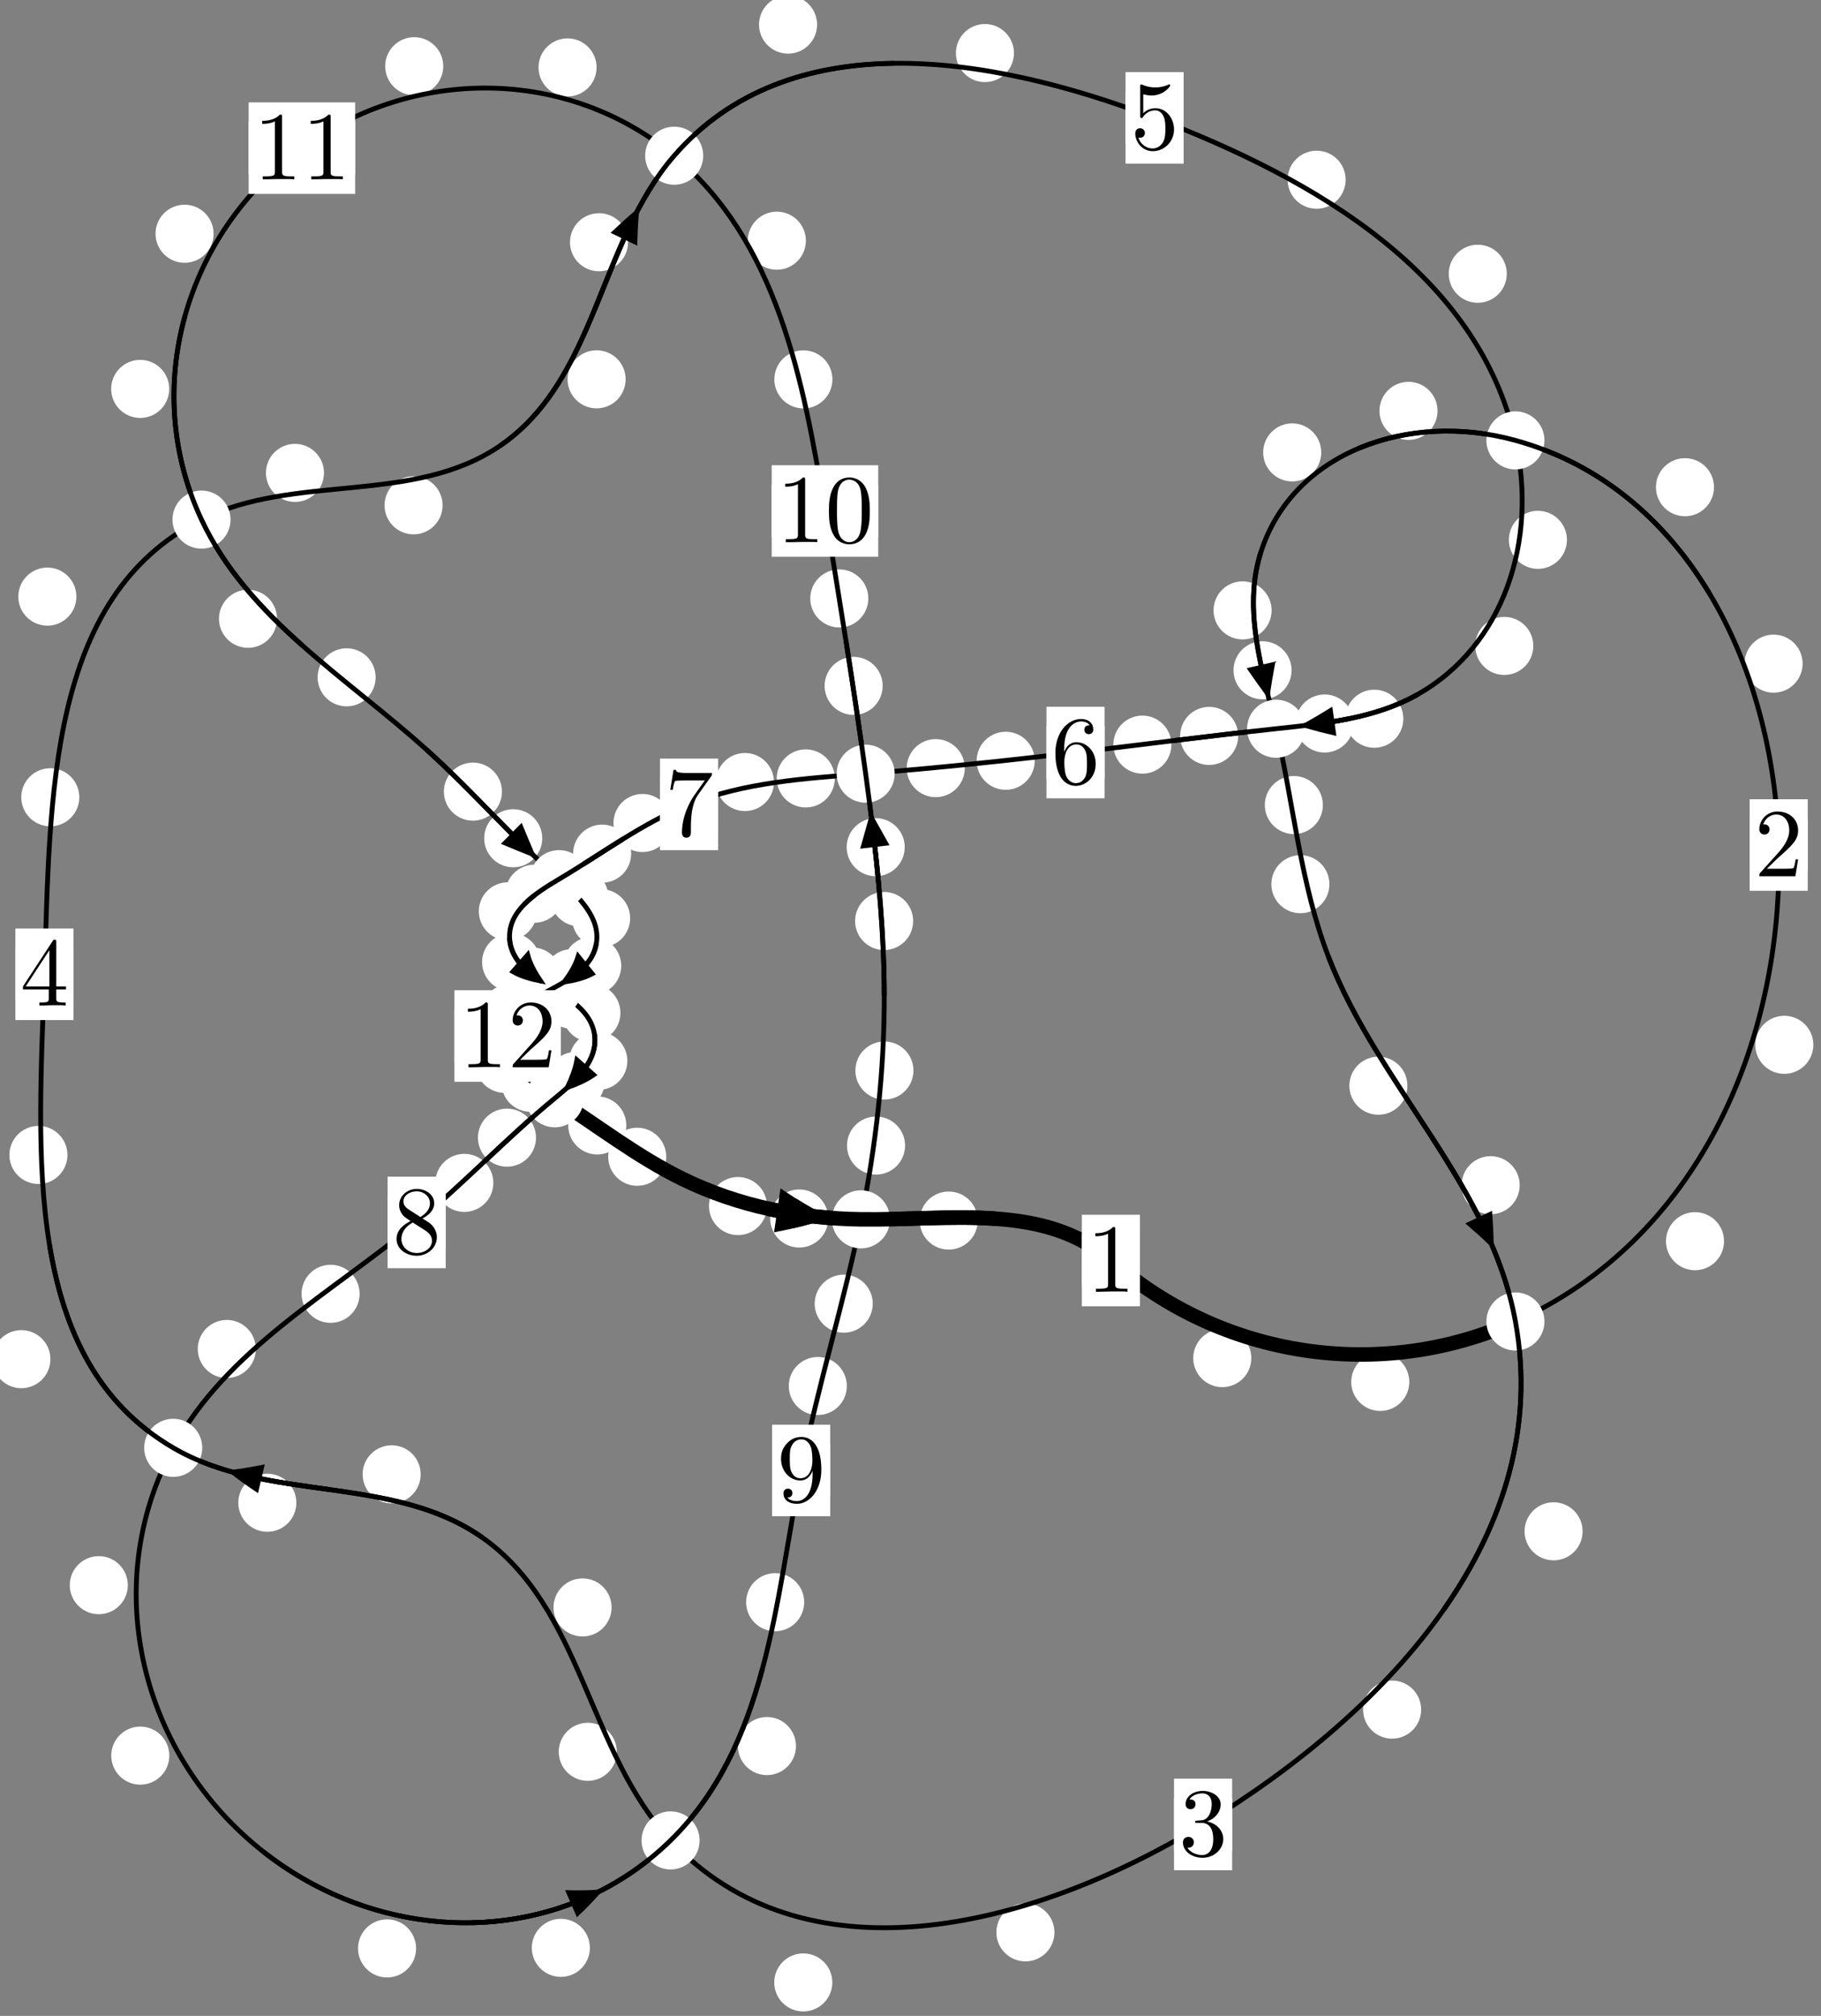 <?xml version="1.0"?>
<!-- Created by MetaPost 1.999 on 2021.07.05:2359 -->
<svg version="1.1" xmlns="http://www.w3.org/2000/svg" xmlns:xlink="http://www.w3.org/1999/xlink" width="187.456" height="207.467" viewBox="0 0 187.456 207.467">
<rect x="0" y="0" width="187.456" height="207.467" fill="#808080" stroke="none"/>
<!-- Original BoundingBox: -156.787979 -71.011490 30.667862 136.455612 -->
  <defs>
    <g transform="scale(0.01,0.01)" id="GLYPHcmr10_48">
      <path style="fill-rule: evenodd;" d="M460 -320C460 -400,455 -480,420 -554C374 -650,292 -666,250 -666C190 -666,117 -640,76 -547C44 -478,39 -400,39 -320C39 -245,43 -155,84 -79C127 2,200 22,249 22C303 22,379 1,423 -94C455 -163,460 -241,460 -320M249 -0C210 -0,151 -25,133 -121C122 -181,122 -273,122 -332C122 -396,122 -462,130 -516C149 -635,224 -644,249 -644C282 -644,348 -626,367 -527C377 -471,377 -395,377 -332C377 -257,377 -189,366 -125C351 -30,294 -0,249 -0"></path>
    </g>
    <g transform="scale(0.01,0.01)" id="GLYPHcmr10_49">
      <path style="fill-rule: evenodd;" d="M294 -640C294 -664,294 -666,271 -666C209 -602,121 -602,89 -602L89 -571C109 -571,168 -571,220 -597L220 -79C220 -43,217 -31,127 -31L95 -31L95 -0L257 -0L130 -3L217 -3L257 -3L297 -3L384 -3L419 -0L419 -31L387 -31C297 -31,294 -42,294 -79"></path>
    </g>
    <g transform="scale(0.01,0.01)" id="GLYPHcmr10_50">
      <path style="fill-rule: evenodd;" d="M127 -77L233 -180C389 -318,449 -372,449 -472C449 -586,359 -666,237 -666C124 -666,50 -574,50 -485C50 -429,100 -429,103 -429C120 -429,155 -441,155 -482C155 -508,137 -534,102 -534C94 -534,92 -534,89 -533C112 -598,166 -635,224 -635C315 -635,358 -554,358 -472C358 -392,308 -313,253 -251L61 -37C50 -26,50 -24,50 -0L421 -0L449 -174L424 -174C419 -144,412 -100,402 -85C395 -77,329 -77,307 -77"></path>
    </g>
    <g transform="scale(0.01,0.01)" id="GLYPHcmr10_51">
      <path style="fill-rule: evenodd;" d="M290 -352C372 -379,430 -449,430 -528C430 -610,342 -666,246 -666C145 -666,69 -606,69 -530C69 -497,91 -478,120 -478C151 -478,171 -500,171 -529C171 -579,124 -579,109 -579C140 -628,206 -641,242 -641C283 -641,338 -619,338 -529C338 -517,336 -459,310 -415C280 -367,246 -364,221 -363C213 -362,189 -360,182 -360C174 -359,167 -358,167 -348C167 -337,174 -337,191 -337L235 -337C317 -337,354 -269,354 -171C354 -35,285 -6,241 -6C198 -6,123 -23,88 -82C123 -77,154 -99,154 -137C154 -173,127 -193,98 -193C74 -193,42 -179,42 -135C42 -44,135 22,244 22C366 22,457 -69,457 -171C457 -253,394 -331,290 -352"></path>
    </g>
    <g transform="scale(0.01,0.01)" id="GLYPHcmr10_52">
      <path style="fill-rule: evenodd;" d="M294 -165L294 -78C294 -42,292 -31,218 -31L197 -31L197 -0L332 -0L238 -3L290 -3L332 -3L374 -3L427 -3L468 -0L468 -31L447 -31C373 -31,371 -42,371 -78L371 -165L471 -165L471 -196L371 -196L371 -651C371 -671,371 -677,355 -677C346 -677,343 -677,335 -665L28 -196L28 -165M300 -196L56 -196L300 -569"></path>
    </g>
    <g transform="scale(0.01,0.01)" id="GLYPHcmr10_53">
      <path style="fill-rule: evenodd;" d="M449 -201C449 -320,367 -420,259 -420C211 -420,168 -404,132 -369L132 -564C152 -558,185 -551,217 -551C340 -551,410 -642,410 -655C410 -661,407 -666,400 -666C399 -666,397 -666,392 -663C372 -654,323 -634,256 -634C216 -634,170 -641,123 -662C115 -665,113 -665,111 -665C101 -665,101 -657,101 -641L101 -345C101 -327,101 -319,115 -319C122 -319,124 -322,128 -328C139 -344,176 -398,257 -398C309 -398,334 -352,342 -334C358 -297,360 -258,360 -208C360 -173,360 -113,336 -71C312 -32,275 -6,229 -6C156 -6,99 -59,82 -118C85 -117,88 -116,99 -116C132 -116,149 -141,149 -165C149 -189,132 -214,99 -214C85 -214,50 -207,50 -161C50 -75,119 22,231 22C347 22,449 -74,449 -201"></path>
    </g>
    <g transform="scale(0.01,0.01)" id="GLYPHcmr10_54">
      <path style="fill-rule: evenodd;" d="M132 -328L132 -352C132 -605,256 -641,307 -641C331 -641,373 -635,395 -601C380 -601,340 -601,340 -556C340 -525,364 -510,386 -510C402 -510,432 -519,432 -558C432 -618,388 -666,305 -666C177 -666,42 -537,42 -316C42 -49,158 22,251 22C362 22,457 -72,457 -204C457 -331,368 -427,257 -427C189 -427,152 -376,132 -328M251 -6C188 -6,158 -66,152 -81C134 -128,134 -208,134 -226C134 -304,166 -404,256 -404C272 -404,318 -404,349 -342C367 -305,367 -254,367 -205C367 -157,367 -107,350 -71C320 -11,274 -6,251 -6"></path>
    </g>
    <g transform="scale(0.01,0.01)" id="GLYPHcmr10_55">
      <path style="fill-rule: evenodd;" d="M476 -609C485 -621,485 -623,485 -644L242 -644C120 -644,118 -657,114 -676L89 -676L56 -470L81 -470C84 -486,93 -549,106 -561C113 -567,191 -567,204 -567L411 -567C400 -551,321 -442,299 -409C209 -274,176 -135,176 -33C176 -23,176 22,222 22C268 22,268 -23,268 -33L268 -84C268 -139,271 -194,279 -248C283 -271,297 -357,341 -419"></path>
    </g>
    <g transform="scale(0.01,0.01)" id="GLYPHcmr10_56">
      <path style="fill-rule: evenodd;" d="M163 -457C117 -487,113 -521,113 -538C113 -599,178 -641,249 -641C322 -641,386 -589,386 -517C386 -460,347 -412,287 -377M309 -362C381 -399,430 -451,430 -517C430 -609,341 -666,250 -666C150 -666,69 -592,69 -499C69 -481,71 -436,113 -389C124 -377,161 -352,186 -335C128 -306,42 -250,42 -151C42 -45,144 22,249 22C362 22,457 -61,457 -168C457 -204,446 -249,408 -291C389 -312,373 -322,309 -362M209 -320L332 -242C360 -223,407 -193,407 -132C407 -58,332 -6,250 -6C164 -6,92 -68,92 -151C92 -209,124 -273,209 -320"></path>
    </g>
    <g transform="scale(0.01,0.01)" id="GLYPHcmr10_57">
      <path style="fill-rule: evenodd;" d="M367 -318L367 -286C367 -52,263 -6,205 -6C188 -6,134 -8,107 -42C151 -42,159 -71,159 -88C159 -119,135 -134,113 -134C97 -134,67 -125,67 -86C67 -19,121 22,206 22C335 22,457 -114,457 -329C457 -598,342 -666,253 -666C198 -666,149 -648,106 -603C65 -558,42 -516,42 -441C42 -316,130 -218,242 -218C303 -218,344 -260,367 -318M243 -241C227 -241,181 -241,150 -304C132 -341,132 -391,132 -440C132 -494,132 -541,153 -578C180 -628,218 -641,253 -641C299 -641,332 -607,349 -562C361 -530,365 -467,365 -421C365 -338,331 -241,243 -241"></path>
    </g>
  </defs>
  <path d="M128.812 139.77C128.812 138.977,128.497 138.217,127.936 137.657C127.376 137.096,126.616 136.781,125.823 136.781C125.03 136.781,124.27 137.096,123.71 137.657C123.149 138.217,122.834 138.977,122.834 139.77C122.834 140.563,123.149 141.323,123.71 141.883C124.27 142.444,125.03 142.759,125.823 142.759C126.616 142.759,127.376 142.444,127.936 141.883C128.497 141.323,128.812 140.563,128.812 139.77Z" style="fill: rgb(100%,100%,100%);stroke: none;"></path>
  <path d="M117.346 129.728C117.346 128.935,117.031 128.175,116.471 127.614C115.91 127.054,115.15 126.739,114.357 126.739C113.565 126.739,112.805 127.054,112.244 127.614C111.684 128.175,111.369 128.935,111.369 129.728C111.369 130.52,111.684 131.28,112.244 131.841C112.805 132.401,113.565 132.716,114.357 132.716C115.15 132.716,115.91 132.401,116.471 131.841C117.031 131.28,117.346 130.52,117.346 129.728Z" style="fill: rgb(100%,100%,100%);stroke: none;"></path>
  <path d="M177.475 127.737C177.475 126.944,177.16 126.184,176.6 125.624C176.039 125.063,175.279 124.748,174.487 124.748C173.694 124.748,172.934 125.063,172.373 125.624C171.813 126.184,171.498 126.944,171.498 127.737C171.498 128.53,171.813 129.29,172.373 129.85C172.934 130.411,173.694 130.726,174.487 130.726C175.279 130.726,176.039 130.411,176.6 129.85C177.16 129.29,177.475 128.53,177.475 127.737Z" style="fill: rgb(100%,100%,100%);stroke: none;"></path>
  <path d="M145.074 142.219C145.074 141.427,144.759 140.667,144.198 140.106C143.638 139.546,142.878 139.231,142.085 139.231C141.292 139.231,140.532 139.546,139.972 140.106C139.411 140.667,139.096 141.427,139.096 142.219C139.096 143.012,139.411 143.772,139.972 144.333C140.532 144.893,141.292 145.208,142.085 145.208C142.878 145.208,143.638 144.893,144.198 144.333C144.759 143.772,145.074 143.012,145.074 142.219Z" style="fill: rgb(100%,100%,100%);stroke: none;"></path>
  <path d="M185.563 68.299C185.563 67.507,185.248 66.746,184.687 66.186C184.127 65.625,183.367 65.311,182.574 65.311C181.781 65.311,181.021 65.625,180.461 66.186C179.9 66.746,179.585 67.507,179.585 68.299C179.585 69.092,179.9 69.852,180.461 70.413C181.021 70.973,181.781 71.288,182.574 71.288C183.367 71.288,184.127 70.973,184.687 70.413C185.248 69.852,185.563 69.092,185.563 68.299Z" style="fill: rgb(100%,100%,100%);stroke: none;"></path>
  <path d="M186.668 107.527C186.668 106.734,186.353 105.974,185.792 105.413C185.232 104.853,184.472 104.538,183.679 104.538C182.886 104.538,182.126 104.853,181.566 105.413C181.005 105.974,180.69 106.734,180.69 107.527C180.69 108.319,181.005 109.079,181.566 109.64C182.126 110.2,182.886 110.515,183.679 110.515C184.472 110.515,185.232 110.2,185.792 109.64C186.353 109.079,186.668 108.319,186.668 107.527Z" style="fill: rgb(100%,100%,100%);stroke: none;"></path>
  <path d="M147.981 42.284C147.981 41.492,147.666 40.732,147.105 40.171C146.545 39.611,145.785 39.296,144.992 39.296C144.199 39.296,143.439 39.611,142.879 40.171C142.318 40.732,142.003 41.492,142.003 42.284C142.003 43.077,142.318 43.837,142.879 44.398C143.439 44.958,144.199 45.273,144.992 45.273C145.785 45.273,146.545 44.958,147.105 44.398C147.666 43.837,147.981 43.077,147.981 42.284Z" style="fill: rgb(100%,100%,100%);stroke: none;"></path>
  <path d="M176.441 50.141C176.441 49.348,176.126 48.588,175.565 48.028C175.005 47.467,174.245 47.152,173.452 47.152C172.659 47.152,171.899 47.467,171.339 48.028C170.778 48.588,170.463 49.348,170.463 50.141C170.463 50.934,170.778 51.694,171.339 52.254C171.899 52.815,172.659 53.13,173.452 53.13C174.245 53.13,175.005 52.815,175.565 52.254C176.126 51.694,176.441 50.934,176.441 50.141Z" style="fill: rgb(100%,100%,100%);stroke: none;"></path>
  <path d="M130.902 62.817C130.902 62.024,130.587 61.264,130.027 60.704C129.466 60.143,128.706 59.828,127.914 59.828C127.121 59.828,126.361 60.143,125.8 60.704C125.24 61.264,124.925 62.024,124.925 62.817C124.925 63.61,125.24 64.37,125.8 64.93C126.361 65.491,127.121 65.806,127.914 65.806C128.706 65.806,129.466 65.491,130.027 64.93C130.587 64.37,130.902 63.61,130.902 62.817Z" style="fill: rgb(100%,100%,100%);stroke: none;"></path>
  <path d="M136.01 46.56C136.01 45.767,135.695 45.007,135.134 44.447C134.574 43.886,133.814 43.571,133.021 43.571C132.228 43.571,131.468 43.886,130.908 44.447C130.347 45.007,130.032 45.767,130.032 46.56C130.032 47.353,130.347 48.113,130.908 48.673C131.468 49.234,132.228 49.549,133.021 49.549C133.814 49.549,134.574 49.234,135.134 48.673C135.695 48.113,136.01 47.353,136.01 46.56Z" style="fill: rgb(100%,100%,100%);stroke: none;"></path>
  <path d="M136.179 82.851C136.179 82.058,135.864 81.298,135.303 80.738C134.743 80.177,133.982 79.862,133.19 79.862C132.397 79.862,131.637 80.177,131.076 80.738C130.516 81.298,130.201 82.058,130.201 82.851C130.201 83.644,130.516 84.404,131.076 84.964C131.637 85.525,132.397 85.84,133.19 85.84C133.982 85.84,134.743 85.525,135.303 84.964C135.864 84.404,136.179 83.644,136.179 82.851Z" style="fill: rgb(100%,100%,100%);stroke: none;"></path>
  <path d="M132.955 68.981C132.955 68.189,132.64 67.428,132.08 66.868C131.519 66.308,130.759 65.993,129.966 65.993C129.174 65.993,128.413 66.308,127.853 66.868C127.292 67.428,126.978 68.189,126.978 68.981C126.978 69.774,127.292 70.534,127.853 71.095C128.413 71.655,129.174 71.97,129.966 71.97C130.759 71.97,131.519 71.655,132.08 71.095C132.64 70.534,132.955 69.774,132.955 68.981Z" style="fill: rgb(100%,100%,100%);stroke: none;"></path>
  <path d="M144.88 111.737C144.88 110.944,144.565 110.184,144.005 109.623C143.444 109.063,142.684 108.748,141.891 108.748C141.099 108.748,140.338 109.063,139.778 109.623C139.217 110.184,138.903 110.944,138.903 111.737C138.903 112.529,139.217 113.29,139.778 113.85C140.338 114.41,141.099 114.725,141.891 114.725C142.684 114.725,143.444 114.41,144.005 113.85C144.565 113.29,144.88 112.529,144.88 111.737Z" style="fill: rgb(100%,100%,100%);stroke: none;"></path>
  <path d="M136.852 90.997C136.852 90.204,136.537 89.444,135.977 88.884C135.416 88.323,134.656 88.008,133.864 88.008C133.071 88.008,132.311 88.323,131.75 88.884C131.19 89.444,130.875 90.204,130.875 90.997C130.875 91.79,131.19 92.55,131.75 93.11C132.311 93.671,133.071 93.986,133.864 93.986C134.656 93.986,135.416 93.671,135.977 93.11C136.537 92.55,136.852 91.79,136.852 90.997Z" style="fill: rgb(100%,100%,100%);stroke: none;"></path>
  <path d="M162.916 157.595C162.916 156.802,162.601 156.042,162.041 155.482C161.48 154.921,160.72 154.606,159.927 154.606C159.135 154.606,158.375 154.921,157.814 155.482C157.254 156.042,156.939 156.802,156.939 157.595C156.939 158.388,157.254 159.148,157.814 159.708C158.375 160.269,159.135 160.584,159.927 160.584C160.72 160.584,161.48 160.269,162.041 159.708C162.601 159.148,162.916 158.388,162.916 157.595Z" style="fill: rgb(100%,100%,100%);stroke: none;"></path>
  <path d="M156.438 121.974C156.438 121.181,156.123 120.421,155.562 119.861C155.002 119.3,154.242 118.985,153.449 118.985C152.656 118.985,151.896 119.3,151.336 119.861C150.775 120.421,150.46 121.181,150.46 121.974C150.46 122.767,150.775 123.527,151.336 124.087C151.896 124.648,152.656 124.963,153.449 124.963C154.242 124.963,155.002 124.648,155.562 124.087C156.123 123.527,156.438 122.767,156.438 121.974Z" style="fill: rgb(100%,100%,100%);stroke: none;"></path>
  <path d="M108.546 198.869C108.546 198.076,108.231 197.316,107.671 196.755C107.11 196.195,106.35 195.88,105.557 195.88C104.765 195.88,104.004 196.195,103.444 196.755C102.883 197.316,102.569 198.076,102.569 198.869C102.569 199.661,102.883 200.421,103.444 200.982C104.004 201.542,104.765 201.857,105.557 201.857C106.35 201.857,107.11 201.542,107.671 200.982C108.231 200.421,108.546 199.661,108.546 198.869Z" style="fill: rgb(100%,100%,100%);stroke: none;"></path>
  <path d="M146.295 175.945C146.295 175.152,145.98 174.392,145.42 173.832C144.859 173.271,144.099 172.956,143.306 172.956C142.514 172.956,141.753 173.271,141.193 173.832C140.632 174.392,140.318 175.152,140.318 175.945C140.318 176.738,140.632 177.498,141.193 178.058C141.753 178.619,142.514 178.934,143.306 178.934C144.099 178.934,144.859 178.619,145.42 178.058C145.98 177.498,146.295 176.738,146.295 175.945Z" style="fill: rgb(100%,100%,100%);stroke: none;"></path>
  <path d="M63.496 180.287C63.496 179.494,63.181 178.734,62.62 178.174C62.06 177.613,61.3 177.298,60.507 177.298C59.714 177.298,58.954 177.613,58.394 178.174C57.833 178.734,57.518 179.494,57.518 180.287C57.518 181.08,57.833 181.84,58.394 182.4C58.954 182.961,59.714 183.276,60.507 183.276C61.3 183.276,62.06 182.961,62.62 182.4C63.181 181.84,63.496 181.08,63.496 180.287Z" style="fill: rgb(100%,100%,100%);stroke: none;"></path>
  <path d="M85.679 204.023C85.679 203.23,85.364 202.47,84.803 201.909C84.243 201.349,83.483 201.034,82.69 201.034C81.897 201.034,81.137 201.349,80.577 201.909C80.016 202.47,79.701 203.23,79.701 204.023C79.701 204.815,80.016 205.576,80.577 206.136C81.137 206.697,81.897 207.011,82.69 207.011C83.483 207.011,84.243 206.697,84.803 206.136C85.364 205.576,85.679 204.815,85.679 204.023Z" style="fill: rgb(100%,100%,100%);stroke: none;"></path>
  <path d="M43.307 151.73C43.307 150.937,42.992 150.177,42.431 149.616C41.871 149.056,41.111 148.741,40.318 148.741C39.525 148.741,38.765 149.056,38.205 149.616C37.644 150.177,37.329 150.937,37.329 151.73C37.329 152.522,37.644 153.283,38.205 153.843C38.765 154.404,39.525 154.718,40.318 154.718C41.111 154.718,41.871 154.404,42.431 153.843C42.992 153.283,43.307 152.522,43.307 151.73Z" style="fill: rgb(100%,100%,100%);stroke: none;"></path>
  <path d="M62.957 165.428C62.957 164.635,62.642 163.875,62.081 163.314C61.521 162.754,60.761 162.439,59.968 162.439C59.175 162.439,58.415 162.754,57.855 163.314C57.294 163.875,56.979 164.635,56.979 165.428C56.979 166.22,57.294 166.981,57.855 167.541C58.415 168.102,59.175 168.416,59.968 168.416C60.761 168.416,61.521 168.102,62.081 167.541C62.642 166.981,62.957 166.22,62.957 165.428Z" style="fill: rgb(100%,100%,100%);stroke: none;"></path>
  <path d="M5.189 139.879C5.189 139.087,4.875 138.327,4.314 137.766C3.754 137.206,2.993 136.891,2.201 136.891C1.408 136.891,0.648 137.206,0.087 137.766C-0.473 138.327,-0.788 139.087,-0.788 139.879C-0.788 140.672,-0.473 141.432,0.087 141.993C0.648 142.553,1.408 142.868,2.201 142.868C2.993 142.868,3.754 142.553,4.314 141.993C4.875 141.432,5.189 140.672,5.189 139.879Z" style="fill: rgb(100%,100%,100%);stroke: none;"></path>
  <path d="M30.507 154.656C30.507 153.863,30.192 153.103,29.632 152.543C29.071 151.982,28.311 151.667,27.518 151.667C26.726 151.667,25.966 151.982,25.405 152.543C24.845 153.103,24.53 153.863,24.53 154.656C24.53 155.449,24.845 156.209,25.405 156.769C25.966 157.33,26.726 157.645,27.518 157.645C28.311 157.645,29.071 157.33,29.632 156.769C30.192 156.209,30.507 155.449,30.507 154.656Z" style="fill: rgb(100%,100%,100%);stroke: none;"></path>
  <path d="M8.165 82.051C8.165 81.258,7.85 80.498,7.29 79.938C6.73 79.377,5.969 79.062,5.177 79.062C4.384 79.062,3.624 79.377,3.063 79.938C2.503 80.498,2.188 81.258,2.188 82.051C2.188 82.844,2.503 83.604,3.063 84.164C3.624 84.725,4.384 85.04,5.177 85.04C5.969 85.04,6.73 84.725,7.29 84.164C7.85 83.604,8.165 82.844,8.165 82.051Z" style="fill: rgb(100%,100%,100%);stroke: none;"></path>
  <path d="M6.945 118.862C6.945 118.069,6.63 117.309,6.069 116.749C5.509 116.188,4.749 115.873,3.956 115.873C3.163 115.873,2.403 116.188,1.843 116.749C1.282 117.309,0.967 118.069,0.967 118.862C0.967 119.655,1.282 120.415,1.843 120.975C2.403 121.536,3.163 121.851,3.956 121.851C4.749 121.851,5.509 121.536,6.069 120.975C6.63 120.415,6.945 119.655,6.945 118.862Z" style="fill: rgb(100%,100%,100%);stroke: none;"></path>
  <path d="M33.352 48.669C33.352 47.876,33.037 47.116,32.477 46.555C31.916 45.995,31.156 45.68,30.363 45.68C29.571 45.68,28.81 45.995,28.25 46.555C27.69 47.116,27.375 47.876,27.375 48.669C27.375 49.461,27.69 50.221,28.25 50.782C28.81 51.342,29.571 51.657,30.363 51.657C31.156 51.657,31.916 51.342,32.477 50.782C33.037 50.221,33.352 49.461,33.352 48.669Z" style="fill: rgb(100%,100%,100%);stroke: none;"></path>
  <path d="M7.863 61.402C7.863 60.609,7.548 59.849,6.988 59.289C6.427 58.728,5.667 58.413,4.874 58.413C4.082 58.413,3.321 58.728,2.761 59.289C2.2 59.849,1.886 60.609,1.886 61.402C1.886 62.195,2.2 62.955,2.761 63.515C3.321 64.076,4.082 64.391,4.874 64.391C5.667 64.391,6.427 64.076,6.988 63.515C7.548 62.955,7.863 62.195,7.863 61.402Z" style="fill: rgb(100%,100%,100%);stroke: none;"></path>
  <path d="M64.404 39.037C64.404 38.244,64.089 37.484,63.529 36.924C62.968 36.363,62.208 36.048,61.415 36.048C60.623 36.048,59.863 36.363,59.302 36.924C58.742 37.484,58.427 38.244,58.427 39.037C58.427 39.83,58.742 40.59,59.302 41.15C59.863 41.711,60.623 42.026,61.415 42.026C62.208 42.026,62.968 41.711,63.529 41.15C64.089 40.59,64.404 39.83,64.404 39.037Z" style="fill: rgb(100%,100%,100%);stroke: none;"></path>
  <path d="M45.561 52.005C45.561 51.213,45.247 50.453,44.686 49.892C44.126 49.332,43.365 49.017,42.573 49.017C41.78 49.017,41.02 49.332,40.459 49.892C39.899 50.453,39.584 51.213,39.584 52.005C39.584 52.798,39.899 53.558,40.459 54.119C41.02 54.679,41.78 54.994,42.573 54.994C43.365 54.994,44.126 54.679,44.686 54.119C45.247 53.558,45.561 52.798,45.561 52.005Z" style="fill: rgb(100%,100%,100%);stroke: none;"></path>
  <path d="M84.113 2.533C84.113 1.74,83.798 0.98,83.237 0.42C82.677 -0.141,81.917 -0.456,81.124 -0.456C80.331 -0.456,79.571 -0.141,79.011 0.42C78.45 0.98,78.135 1.74,78.135 2.533C78.135 3.326,78.45 4.086,79.011 4.646C79.571 5.207,80.331 5.522,81.124 5.522C81.917 5.522,82.677 5.207,83.237 4.646C83.798 4.086,84.113 3.326,84.113 2.533Z" style="fill: rgb(100%,100%,100%);stroke: none;"></path>
  <path d="M64.652 24.93C64.652 24.138,64.337 23.377,63.777 22.817C63.216 22.257,62.456 21.942,61.663 21.942C60.871 21.942,60.111 22.257,59.55 22.817C58.99 23.377,58.675 24.138,58.675 24.93C58.675 25.723,58.99 26.483,59.55 27.044C60.111 27.604,60.871 27.919,61.663 27.919C62.456 27.919,63.216 27.604,63.777 27.044C64.337 26.483,64.652 25.723,64.652 24.93Z" style="fill: rgb(100%,100%,100%);stroke: none;"></path>
  <path d="M138.523 18.496C138.523 17.703,138.208 16.943,137.648 16.382C137.087 15.822,136.327 15.507,135.535 15.507C134.742 15.507,133.982 15.822,133.421 16.382C132.861 16.943,132.546 17.703,132.546 18.496C132.546 19.288,132.861 20.048,133.421 20.609C133.982 21.169,134.742 21.484,135.535 21.484C136.327 21.484,137.087 21.169,137.648 20.609C138.208 20.048,138.523 19.288,138.523 18.496Z" style="fill: rgb(100%,100%,100%);stroke: none;"></path>
  <path d="M104.378 5.461C104.378 4.668,104.064 3.908,103.503 3.348C102.943 2.787,102.182 2.472,101.39 2.472C100.597 2.472,99.837 2.787,99.276 3.348C98.716 3.908,98.401 4.668,98.401 5.461C98.401 6.254,98.716 7.014,99.276 7.574C99.837 8.135,100.597 8.45,101.39 8.45C102.182 8.45,102.943 8.135,103.503 7.574C104.064 7.014,104.378 6.254,104.378 5.461Z" style="fill: rgb(100%,100%,100%);stroke: none;"></path>
  <path d="M161.303 55.558C161.303 54.765,160.988 54.005,160.427 53.444C159.867 52.884,159.107 52.569,158.314 52.569C157.521 52.569,156.761 52.884,156.201 53.444C155.64 54.005,155.325 54.765,155.325 55.558C155.325 56.35,155.64 57.11,156.201 57.671C156.761 58.231,157.521 58.546,158.314 58.546C159.107 58.546,159.867 58.231,160.427 57.671C160.988 57.11,161.303 56.35,161.303 55.558Z" style="fill: rgb(100%,100%,100%);stroke: none;"></path>
  <path d="M155.111 28.174C155.111 27.381,154.796 26.621,154.236 26.06C153.675 25.5,152.915 25.185,152.122 25.185C151.33 25.185,150.569 25.5,150.009 26.06C149.448 26.621,149.134 27.381,149.134 28.174C149.134 28.966,149.448 29.726,150.009 30.287C150.569 30.847,151.33 31.162,152.122 31.162C152.915 31.162,153.675 30.847,154.236 30.287C154.796 29.726,155.111 28.966,155.111 28.174Z" style="fill: rgb(100%,100%,100%);stroke: none;"></path>
  <path d="M144.461 73.968C144.461 73.175,144.146 72.415,143.585 71.855C143.025 71.294,142.265 70.979,141.472 70.979C140.679 70.979,139.919 71.294,139.359 71.855C138.798 72.415,138.483 73.175,138.483 73.968C138.483 74.761,138.798 75.521,139.359 76.081C139.919 76.642,140.679 76.957,141.472 76.957C142.265 76.957,143.025 76.642,143.585 76.081C144.146 75.521,144.461 74.761,144.461 73.968Z" style="fill: rgb(100%,100%,100%);stroke: none;"></path>
  <path d="M157.841 66.474C157.841 65.682,157.526 64.922,156.966 64.361C156.405 63.801,155.645 63.486,154.853 63.486C154.06 63.486,153.3 63.801,152.739 64.361C152.179 64.922,151.864 65.682,151.864 66.474C151.864 67.267,152.179 68.027,152.739 68.588C153.3 69.148,154.06 69.463,154.853 69.463C155.645 69.463,156.405 69.148,156.966 68.588C157.526 68.027,157.841 67.267,157.841 66.474Z" style="fill: rgb(100%,100%,100%);stroke: none;"></path>
  <path d="M127.461 75.737C127.461 74.944,127.146 74.184,126.586 73.623C126.025 73.063,125.265 72.748,124.472 72.748C123.68 72.748,122.919 73.063,122.359 73.623C121.798 74.184,121.483 74.944,121.483 75.737C121.483 76.529,121.798 77.289,122.359 77.85C122.919 78.41,123.68 78.725,124.472 78.725C125.265 78.725,126.025 78.41,126.586 77.85C127.146 77.289,127.461 76.529,127.461 75.737Z" style="fill: rgb(100%,100%,100%);stroke: none;"></path>
  <path d="M139.347 74.46C139.347 73.667,139.033 72.907,138.472 72.346C137.912 71.786,137.151 71.471,136.359 71.471C135.566 71.471,134.806 71.786,134.245 72.346C133.685 72.907,133.37 73.667,133.37 74.46C133.37 75.252,133.685 76.013,134.245 76.573C134.806 77.133,135.566 77.448,136.359 77.448C137.151 77.448,137.912 77.133,138.472 76.573C139.033 76.013,139.347 75.252,139.347 74.46Z" style="fill: rgb(100%,100%,100%);stroke: none;"></path>
  <path d="M106.515 78.295C106.515 77.502,106.2 76.742,105.64 76.182C105.079 75.621,104.319 75.306,103.526 75.306C102.734 75.306,101.973 75.621,101.413 76.182C100.852 76.742,100.538 77.502,100.538 78.295C100.538 79.088,100.852 79.848,101.413 80.408C101.973 80.969,102.734 81.284,103.526 81.284C104.319 81.284,105.079 80.969,105.64 80.408C106.2 79.848,106.515 79.088,106.515 78.295Z" style="fill: rgb(100%,100%,100%);stroke: none;"></path>
  <path d="M120.587 76.633C120.587 75.841,120.272 75.081,119.712 74.52C119.151 73.96,118.391 73.645,117.598 73.645C116.806 73.645,116.045 73.96,115.485 74.52C114.924 75.081,114.609 75.841,114.609 76.633C114.609 77.426,114.924 78.186,115.485 78.747C116.045 79.307,116.806 79.622,117.598 79.622C118.391 79.622,119.151 79.307,119.712 78.747C120.272 78.186,120.587 77.426,120.587 76.633Z" style="fill: rgb(100%,100%,100%);stroke: none;"></path>
  <path d="M85.934 80.111C85.934 79.319,85.619 78.559,85.058 77.998C84.498 77.438,83.738 77.123,82.945 77.123C82.152 77.123,81.392 77.438,80.832 77.998C80.271 78.559,79.956 79.319,79.956 80.111C79.956 80.904,80.271 81.664,80.832 82.225C81.392 82.785,82.152 83.1,82.945 83.1C83.738 83.1,84.498 82.785,85.058 82.225C85.619 81.664,85.934 80.904,85.934 80.111Z" style="fill: rgb(100%,100%,100%);stroke: none;"></path>
  <path d="M99.316 79.052C99.316 78.26,99.001 77.5,98.44 76.939C97.88 76.379,97.12 76.064,96.327 76.064C95.534 76.064,94.774 76.379,94.214 76.939C93.653 77.5,93.338 78.26,93.338 79.052C93.338 79.845,93.653 80.605,94.214 81.166C94.774 81.726,95.534 82.041,96.327 82.041C97.12 82.041,97.88 81.726,98.44 81.166C99.001 80.605,99.316 79.845,99.316 79.052Z" style="fill: rgb(100%,100%,100%);stroke: none;"></path>
  <path d="M69.127 84.699C69.127 83.907,68.812 83.147,68.252 82.586C67.691 82.026,66.931 81.711,66.138 81.711C65.346 81.711,64.585 82.026,64.025 82.586C63.464 83.147,63.15 83.907,63.15 84.699C63.15 85.492,63.464 86.252,64.025 86.813C64.585 87.373,65.346 87.688,66.138 87.688C66.931 87.688,67.691 87.373,68.252 86.813C68.812 86.252,69.127 85.492,69.127 84.699Z" style="fill: rgb(100%,100%,100%);stroke: none;"></path>
  <path d="M79.674 80.483C79.674 79.69,79.359 78.93,78.798 78.37C78.238 77.809,77.478 77.494,76.685 77.494C75.892 77.494,75.132 77.809,74.572 78.37C74.011 78.93,73.696 79.69,73.696 80.483C73.696 81.276,74.011 82.036,74.572 82.596C75.132 83.157,75.892 83.472,76.685 83.472C77.478 83.472,78.238 83.157,78.798 82.596C79.359 82.036,79.674 81.276,79.674 80.483Z" style="fill: rgb(100%,100%,100%);stroke: none;"></path>
  <path d="M57.998 91.978C57.998 91.186,57.683 90.425,57.122 89.865C56.562 89.304,55.802 88.989,55.009 88.989C54.216 88.989,53.456 89.304,52.896 89.865C52.335 90.425,52.02 91.186,52.02 91.978C52.02 92.771,52.335 93.531,52.896 94.092C53.456 94.652,54.216 94.967,55.009 94.967C55.802 94.967,56.562 94.652,57.122 94.092C57.683 93.531,57.998 92.771,57.998 91.978Z" style="fill: rgb(100%,100%,100%);stroke: none;"></path>
  <path d="M64.974 87.853C64.974 87.06,64.659 86.3,64.098 85.74C63.538 85.179,62.778 84.864,61.985 84.864C61.192 84.864,60.432 85.179,59.872 85.74C59.311 86.3,58.996 87.06,58.996 87.853C58.996 88.646,59.311 89.406,59.872 89.966C60.432 90.527,61.192 90.842,61.985 90.842C62.778 90.842,63.538 90.527,64.098 89.966C64.659 89.406,64.974 88.646,64.974 87.853Z" style="fill: rgb(100%,100%,100%);stroke: none;"></path>
  <path d="M55.603 99.018C55.603 98.225,55.288 97.465,54.727 96.905C54.167 96.344,53.407 96.029,52.614 96.029C51.821 96.029,51.061 96.344,50.501 96.905C49.94 97.465,49.625 98.225,49.625 99.018C49.625 99.811,49.94 100.571,50.501 101.131C51.061 101.692,51.821 102.007,52.614 102.007C53.407 102.007,54.167 101.692,54.727 101.131C55.288 100.571,55.603 99.811,55.603 99.018Z" style="fill: rgb(100%,100%,100%);stroke: none;"></path>
  <path d="M55.268 93.788C55.268 92.996,54.953 92.236,54.392 91.675C53.832 91.115,53.072 90.8,52.279 90.8C51.486 90.8,50.726 91.115,50.166 91.675C49.605 92.236,49.29 92.996,49.29 93.788C49.29 94.581,49.605 95.341,50.166 95.902C50.726 96.462,51.486 96.777,52.279 96.777C53.072 96.777,53.832 96.462,54.392 95.902C54.953 95.341,55.268 94.581,55.268 93.788Z" style="fill: rgb(100%,100%,100%);stroke: none;"></path>
  <path d="M61.833 102.88C61.833 102.087,61.518 101.327,60.958 100.766C60.397 100.206,59.637 99.891,58.844 99.891C58.052 99.891,57.292 100.206,56.731 100.766C56.171 101.327,55.856 102.087,55.856 102.88C55.856 103.672,56.171 104.432,56.731 104.993C57.292 105.553,58.052 105.868,58.844 105.868C59.637 105.868,60.397 105.553,60.958 104.993C61.518 104.432,61.833 103.672,61.833 102.88Z" style="fill: rgb(100%,100%,100%);stroke: none;"></path>
  <path d="M57.792 100.501C57.792 99.708,57.477 98.948,56.916 98.388C56.356 97.827,55.596 97.512,54.803 97.512C54.01 97.512,53.25 97.827,52.69 98.388C52.129 98.948,51.814 99.708,51.814 100.501C51.814 101.294,52.129 102.054,52.69 102.614C53.25 103.175,54.01 103.49,54.803 103.49C55.596 103.49,56.356 103.175,56.916 102.614C57.477 102.054,57.792 101.294,57.792 100.501Z" style="fill: rgb(100%,100%,100%);stroke: none;"></path>
  <path d="M64.579 109.182C64.579 108.39,64.264 107.63,63.704 107.069C63.143 106.509,62.383 106.194,61.591 106.194C60.798 106.194,60.038 106.509,59.477 107.069C58.917 107.63,58.602 108.39,58.602 109.182C58.602 109.975,58.917 110.735,59.477 111.296C60.038 111.856,60.798 112.171,61.591 112.171C62.383 112.171,63.143 111.856,63.704 111.296C64.264 110.735,64.579 109.975,64.579 109.182Z" style="fill: rgb(100%,100%,100%);stroke: none;"></path>
  <path d="M63.867 104.242C63.867 103.449,63.552 102.689,62.991 102.128C62.431 101.568,61.671 101.253,60.878 101.253C60.085 101.253,59.325 101.568,58.765 102.128C58.204 102.689,57.889 103.449,57.889 104.242C57.889 105.034,58.204 105.794,58.765 106.355C59.325 106.915,60.085 107.23,60.878 107.23C61.671 107.23,62.431 106.915,62.991 106.355C63.552 105.794,63.867 105.034,63.867 104.242Z" style="fill: rgb(100%,100%,100%);stroke: none;"></path>
  <path d="M55.178 117.083C55.178 116.291,54.863 115.53,54.303 114.97C53.743 114.409,52.982 114.095,52.19 114.095C51.397 114.095,50.637 114.409,50.076 114.97C49.516 115.53,49.201 116.291,49.201 117.083C49.201 117.876,49.516 118.636,50.076 119.197C50.637 119.757,51.397 120.072,52.19 120.072C52.982 120.072,53.743 119.757,54.303 119.197C54.863 118.636,55.178 117.876,55.178 117.083Z" style="fill: rgb(100%,100%,100%);stroke: none;"></path>
  <path d="M62.266 111.244C62.266 110.451,61.951 109.691,61.39 109.131C60.83 108.57,60.07 108.255,59.277 108.255C58.484 108.255,57.724 108.57,57.164 109.131C56.603 109.691,56.288 110.451,56.288 111.244C56.288 112.037,56.603 112.797,57.164 113.357C57.724 113.918,58.484 114.233,59.277 114.233C60.07 114.233,60.83 113.918,61.39 113.357C61.951 112.797,62.266 112.037,62.266 111.244Z" style="fill: rgb(100%,100%,100%);stroke: none;"></path>
  <path d="M37.02 133.152C37.02 132.359,36.705 131.599,36.144 131.039C35.584 130.478,34.824 130.163,34.031 130.163C33.238 130.163,32.478 130.478,31.918 131.039C31.357 131.599,31.042 132.359,31.042 133.152C31.042 133.945,31.357 134.705,31.918 135.265C32.478 135.826,33.238 136.141,34.031 136.141C34.824 136.141,35.584 135.826,36.144 135.265C36.705 134.705,37.02 133.945,37.02 133.152Z" style="fill: rgb(100%,100%,100%);stroke: none;"></path>
  <path d="M50.786 121.737C50.786 120.944,50.471 120.184,49.911 119.623C49.35 119.063,48.59 118.748,47.797 118.748C47.005 118.748,46.244 119.063,45.684 119.623C45.123 120.184,44.809 120.944,44.809 121.737C44.809 122.529,45.123 123.29,45.684 123.85C46.244 124.411,47.005 124.725,47.797 124.725C48.59 124.725,49.35 124.411,49.911 123.85C50.471 123.29,50.786 122.529,50.786 121.737Z" style="fill: rgb(100%,100%,100%);stroke: none;"></path>
  <path d="M13.158 163.138C13.158 162.345,12.843 161.585,12.283 161.025C11.722 160.464,10.962 160.149,10.169 160.149C9.377 160.149,8.616 160.464,8.056 161.025C7.495 161.585,7.181 162.345,7.181 163.138C7.181 163.931,7.495 164.691,8.056 165.251C8.616 165.812,9.377 166.127,10.169 166.127C10.962 166.127,11.722 165.812,12.283 165.251C12.843 164.691,13.158 163.931,13.158 163.138Z" style="fill: rgb(100%,100%,100%);stroke: none;"></path>
  <path d="M26.334 138.83C26.334 138.037,26.019 137.277,25.459 136.716C24.898 136.156,24.138 135.841,23.345 135.841C22.553 135.841,21.792 136.156,21.232 136.716C20.671 137.277,20.357 138.037,20.357 138.83C20.357 139.622,20.671 140.382,21.232 140.943C21.792 141.503,22.553 141.818,23.345 141.818C24.138 141.818,24.898 141.503,25.459 140.943C26.019 140.382,26.334 139.622,26.334 138.83Z" style="fill: rgb(100%,100%,100%);stroke: none;"></path>
  <path d="M42.833 200.52C42.833 199.727,42.518 198.967,41.957 198.407C41.397 197.846,40.637 197.531,39.844 197.531C39.051 197.531,38.291 197.846,37.731 198.407C37.17 198.967,36.855 199.727,36.855 200.52C36.855 201.313,37.17 202.073,37.731 202.633C38.291 203.194,39.051 203.509,39.844 203.509C40.637 203.509,41.397 203.194,41.957 202.633C42.518 202.073,42.833 201.313,42.833 200.52Z" style="fill: rgb(100%,100%,100%);stroke: none;"></path>
  <path d="M17.429 180.681C17.429 179.888,17.114 179.128,16.553 178.567C15.993 178.007,15.233 177.692,14.44 177.692C13.647 177.692,12.887 178.007,12.327 178.567C11.766 179.128,11.451 179.888,11.451 180.681C11.451 181.473,11.766 182.234,12.327 182.794C12.887 183.355,13.647 183.67,14.44 183.67C15.233 183.67,15.993 183.355,16.553 182.794C17.114 182.234,17.429 181.473,17.429 180.681Z" style="fill: rgb(100%,100%,100%);stroke: none;"></path>
  <path d="M81.939 179.696C81.939 178.903,81.624 178.143,81.063 177.583C80.503 177.022,79.743 176.707,78.95 176.707C78.157 176.707,77.397 177.022,76.837 177.583C76.276 178.143,75.961 178.903,75.961 179.696C75.961 180.489,76.276 181.249,76.837 181.809C77.397 182.37,78.157 182.685,78.95 182.685C79.743 182.685,80.503 182.37,81.063 181.809C81.624 181.249,81.939 180.489,81.939 179.696Z" style="fill: rgb(100%,100%,100%);stroke: none;"></path>
  <path d="M60.723 200.463C60.723 199.67,60.408 198.91,59.847 198.349C59.287 197.789,58.527 197.474,57.734 197.474C56.941 197.474,56.181 197.789,55.621 198.349C55.06 198.91,54.745 199.67,54.745 200.463C54.745 201.255,55.06 202.015,55.621 202.576C56.181 203.136,56.941 203.451,57.734 203.451C58.527 203.451,59.287 203.136,59.847 202.576C60.408 202.015,60.723 201.255,60.723 200.463Z" style="fill: rgb(100%,100%,100%);stroke: none;"></path>
  <path d="M87.174 142.642C87.174 141.85,86.859 141.089,86.299 140.529C85.739 139.968,84.978 139.653,84.186 139.653C83.393 139.653,82.633 139.968,82.072 140.529C81.512 141.089,81.197 141.85,81.197 142.642C81.197 143.435,81.512 144.195,82.072 144.756C82.633 145.316,83.393 145.631,84.186 145.631C84.978 145.631,85.739 145.316,86.299 144.756C86.859 144.195,87.174 143.435,87.174 142.642Z" style="fill: rgb(100%,100%,100%);stroke: none;"></path>
  <path d="M82.784 164.89C82.784 164.097,82.469 163.337,81.908 162.776C81.348 162.216,80.588 161.901,79.795 161.901C79.002 161.901,78.242 162.216,77.682 162.776C77.121 163.337,76.806 164.097,76.806 164.89C76.806 165.682,77.121 166.442,77.682 167.003C78.242 167.563,79.002 167.878,79.795 167.878C80.588 167.878,81.348 167.563,81.908 167.003C82.469 166.442,82.784 165.682,82.784 164.89Z" style="fill: rgb(100%,100%,100%);stroke: none;"></path>
  <path d="M93.169 117.896C93.169 117.103,92.854 116.343,92.293 115.783C91.733 115.222,90.973 114.907,90.18 114.907C89.387 114.907,88.627 115.222,88.067 115.783C87.506 116.343,87.191 117.103,87.191 117.896C87.191 118.689,87.506 119.449,88.067 120.009C88.627 120.57,89.387 120.885,90.18 120.885C90.973 120.885,91.733 120.57,92.293 120.009C92.854 119.449,93.169 118.689,93.169 117.896Z" style="fill: rgb(100%,100%,100%);stroke: none;"></path>
  <path d="M89.842 134.168C89.842 133.376,89.528 132.615,88.967 132.055C88.407 131.495,87.646 131.18,86.854 131.18C86.061 131.18,85.301 131.495,84.74 132.055C84.18 132.615,83.865 133.376,83.865 134.168C83.865 134.961,84.18 135.721,84.74 136.282C85.301 136.842,86.061 137.157,86.854 137.157C87.646 137.157,88.407 136.842,88.967 136.282C89.528 135.721,89.842 134.961,89.842 134.168Z" style="fill: rgb(100%,100%,100%);stroke: none;"></path>
  <path d="M94.001 94.786C94.001 93.993,93.686 93.233,93.126 92.673C92.565 92.112,91.805 91.797,91.012 91.797C90.22 91.797,89.46 92.112,88.899 92.673C88.339 93.233,88.024 93.993,88.024 94.786C88.024 95.579,88.339 96.339,88.899 96.899C89.46 97.46,90.22 97.775,91.012 97.775C91.805 97.775,92.565 97.46,93.126 96.899C93.686 96.339,94.001 95.579,94.001 94.786Z" style="fill: rgb(100%,100%,100%);stroke: none;"></path>
  <path d="M94.031 110.173C94.031 109.38,93.716 108.62,93.156 108.06C92.595 107.499,91.835 107.184,91.042 107.184C90.25 107.184,89.489 107.499,88.929 108.06C88.368 108.62,88.054 109.38,88.054 110.173C88.054 110.966,88.368 111.726,88.929 112.286C89.489 112.847,90.25 113.162,91.042 113.162C91.835 113.162,92.595 112.847,93.156 112.286C93.716 111.726,94.031 110.966,94.031 110.173Z" style="fill: rgb(100%,100%,100%);stroke: none;"></path>
  <path d="M90.864 70.588C90.864 69.796,90.549 69.035,89.989 68.475C89.428 67.914,88.668 67.6,87.875 67.6C87.083 67.6,86.323 67.914,85.762 68.475C85.202 69.035,84.887 69.796,84.887 70.588C84.887 71.381,85.202 72.141,85.762 72.702C86.323 73.262,87.083 73.577,87.875 73.577C88.668 73.577,89.428 73.262,89.989 72.702C90.549 72.141,90.864 71.381,90.864 70.588Z" style="fill: rgb(100%,100%,100%);stroke: none;"></path>
  <path d="M93.135 87.187C93.135 86.395,92.82 85.635,92.26 85.074C91.699 84.514,90.939 84.199,90.146 84.199C89.354 84.199,88.593 84.514,88.033 85.074C87.472 85.635,87.157 86.395,87.157 87.187C87.157 87.98,87.472 88.74,88.033 89.301C88.593 89.861,89.354 90.176,90.146 90.176C90.939 90.176,91.699 89.861,92.26 89.301C92.82 88.74,93.135 87.98,93.135 87.187Z" style="fill: rgb(100%,100%,100%);stroke: none;"></path>
  <path d="M85.689 39.043C85.689 38.25,85.374 37.49,84.814 36.93C84.253 36.369,83.493 36.054,82.701 36.054C81.908 36.054,81.148 36.369,80.587 36.93C80.027 37.49,79.712 38.25,79.712 39.043C79.712 39.836,80.027 40.596,80.587 41.156C81.148 41.717,81.908 42.032,82.701 42.032C83.493 42.032,84.253 41.717,84.814 41.156C85.374 40.596,85.689 39.836,85.689 39.043Z" style="fill: rgb(100%,100%,100%);stroke: none;"></path>
  <path d="M89.387 61.589C89.387 60.796,89.072 60.036,88.511 59.475C87.951 58.915,87.191 58.6,86.398 58.6C85.605 58.6,84.845 58.915,84.285 59.475C83.724 60.036,83.409 60.796,83.409 61.589C83.409 62.381,83.724 63.141,84.285 63.702C84.845 64.262,85.605 64.577,86.398 64.577C87.191 64.577,87.951 64.262,88.511 63.702C89.072 63.141,89.387 62.381,89.387 61.589Z" style="fill: rgb(100%,100%,100%);stroke: none;"></path>
  <path d="M61.413 6.938C61.413 6.146,61.098 5.385,60.538 4.825C59.977 4.265,59.217 3.95,58.424 3.95C57.632 3.95,56.872 4.265,56.311 4.825C55.751 5.385,55.436 6.146,55.436 6.938C55.436 7.731,55.751 8.491,56.311 9.052C56.872 9.612,57.632 9.927,58.424 9.927C59.217 9.927,59.977 9.612,60.538 9.052C61.098 8.491,61.413 7.731,61.413 6.938Z" style="fill: rgb(100%,100%,100%);stroke: none;"></path>
  <path d="M82.957 24.772C82.957 23.979,82.643 23.219,82.082 22.658C81.522 22.098,80.761 21.783,79.969 21.783C79.176 21.783,78.416 22.098,77.855 22.658C77.295 23.219,76.98 23.979,76.98 24.772C76.98 25.564,77.295 26.325,77.855 26.885C78.416 27.446,79.176 27.76,79.969 27.76C80.761 27.76,81.522 27.446,82.082 26.885C82.643 26.325,82.957 25.564,82.957 24.772Z" style="fill: rgb(100%,100%,100%);stroke: none;"></path>
  <path d="M21.988 24.056C21.988 23.264,21.673 22.503,21.113 21.943C20.553 21.382,19.792 21.068,19 21.068C18.207 21.068,17.447 21.382,16.886 21.943C16.326 22.503,16.011 23.264,16.011 24.056C16.011 24.849,16.326 25.609,16.886 26.17C17.447 26.73,18.207 27.045,19 27.045C19.792 27.045,20.553 26.73,21.113 26.17C21.673 25.609,21.988 24.849,21.988 24.056Z" style="fill: rgb(100%,100%,100%);stroke: none;"></path>
  <path d="M45.629 6.815C45.629 6.022,45.314 5.262,44.754 4.701C44.193 4.141,43.433 3.826,42.64 3.826C41.848 3.826,41.088 4.141,40.527 4.701C39.967 5.262,39.652 6.022,39.652 6.815C39.652 7.607,39.967 8.367,40.527 8.928C41.088 9.488,41.848 9.803,42.64 9.803C43.433 9.803,44.193 9.488,44.754 8.928C45.314 8.367,45.629 7.607,45.629 6.815Z" style="fill: rgb(100%,100%,100%);stroke: none;"></path>
  <path d="M28.519 63.682C28.519 62.89,28.204 62.129,27.643 61.569C27.083 61.008,26.323 60.694,25.53 60.694C24.737 60.694,23.977 61.008,23.417 61.569C22.856 62.129,22.541 62.89,22.541 63.682C22.541 64.475,22.856 65.235,23.417 65.796C23.977 66.356,24.737 66.671,25.53 66.671C26.323 66.671,27.083 66.356,27.643 65.796C28.204 65.235,28.519 64.475,28.519 63.682Z" style="fill: rgb(100%,100%,100%);stroke: none;"></path>
  <path d="M17.421 40.024C17.421 39.231,17.106 38.471,16.545 37.91C15.985 37.35,15.225 37.035,14.432 37.035C13.639 37.035,12.879 37.35,12.319 37.91C11.758 38.471,11.443 39.231,11.443 40.024C11.443 40.816,11.758 41.577,12.319 42.137C12.879 42.698,13.639 43.013,14.432 43.013C15.225 43.013,15.985 42.698,16.545 42.137C17.106 41.577,17.421 40.816,17.421 40.024Z" style="fill: rgb(100%,100%,100%);stroke: none;"></path>
  <path d="M51.671 81.471C51.671 80.678,51.356 79.918,50.795 79.357C50.235 78.797,49.475 78.482,48.682 78.482C47.889 78.482,47.129 78.797,46.569 79.357C46.008 79.918,45.693 80.678,45.693 81.471C45.693 82.263,46.008 83.023,46.569 83.584C47.129 84.144,47.889 84.459,48.682 84.459C49.475 84.459,50.235 84.144,50.795 83.584C51.356 83.023,51.671 82.263,51.671 81.471Z" style="fill: rgb(100%,100%,100%);stroke: none;"></path>
  <path d="M38.671 69.707C38.671 68.914,38.356 68.154,37.796 67.594C37.235 67.033,36.475 66.718,35.683 66.718C34.89 66.718,34.13 67.033,33.569 67.594C33.009 68.154,32.694 68.914,32.694 69.707C32.694 70.5,33.009 71.26,33.569 71.82C34.13 72.381,34.89 72.696,35.683 72.696C36.475 72.696,37.235 72.381,37.796 71.82C38.356 71.26,38.671 70.5,38.671 69.707Z" style="fill: rgb(100%,100%,100%);stroke: none;"></path>
  <path d="M62.631 92.348C62.631 91.556,62.316 90.795,61.756 90.235C61.195 89.674,60.435 89.36,59.642 89.36C58.85 89.36,58.09 89.674,57.529 90.235C56.969 90.795,56.654 91.556,56.654 92.348C56.654 93.141,56.969 93.901,57.529 94.462C58.09 95.022,58.85 95.337,59.642 95.337C60.435 95.337,61.195 95.022,61.756 94.462C62.316 93.901,62.631 93.141,62.631 92.348Z" style="fill: rgb(100%,100%,100%);stroke: none;"></path>
  <path d="M55.82 86.27C55.82 85.477,55.505 84.717,54.945 84.157C54.384 83.596,53.624 83.281,52.831 83.281C52.039 83.281,51.278 83.596,50.718 84.157C50.158 84.717,49.843 85.477,49.843 86.27C49.843 87.063,50.158 87.823,50.718 88.383C51.278 88.944,52.039 89.259,52.831 89.259C53.624 89.259,54.384 88.944,54.945 88.383C55.505 87.823,55.82 87.063,55.82 86.27Z" style="fill: rgb(100%,100%,100%);stroke: none;"></path>
  <path d="M63.95 99.397C63.95 98.604,63.635 97.844,63.075 97.283C62.514 96.723,61.754 96.408,60.961 96.408C60.169 96.408,59.408 96.723,58.848 97.283C58.287 97.844,57.973 98.604,57.973 99.397C57.973 100.189,58.287 100.949,58.848 101.51C59.408 102.07,60.169 102.385,60.961 102.385C61.754 102.385,62.514 102.07,63.075 101.51C63.635 100.949,63.95 100.189,63.95 99.397Z" style="fill: rgb(100%,100%,100%);stroke: none;"></path>
  <path d="M64.867 94.499C64.867 93.706,64.552 92.946,63.991 92.386C63.431 91.825,62.671 91.51,61.878 91.51C61.085 91.51,60.325 91.825,59.765 92.386C59.204 92.946,58.889 93.706,58.889 94.499C58.889 95.292,59.204 96.052,59.765 96.612C60.325 97.173,61.085 97.488,61.878 97.488C62.671 97.488,63.431 97.173,63.991 96.612C64.552 96.052,64.867 95.292,64.867 94.499Z" style="fill: rgb(100%,100%,100%);stroke: none;"></path>
  <path d="M57.748 102.87C57.748 102.077,57.433 101.317,56.873 100.757C56.312 100.196,55.552 99.881,54.76 99.881C53.967 99.881,53.207 100.196,52.646 100.757C52.086 101.317,51.771 102.077,51.771 102.87C51.771 103.663,52.086 104.423,52.646 104.983C53.207 105.544,53.967 105.859,54.76 105.859C55.552 105.859,56.312 105.544,56.873 104.983C57.433 104.423,57.748 103.663,57.748 102.87Z" style="fill: rgb(100%,100%,100%);stroke: none;"></path>
  <path d="M61.87 100.667C61.87 99.874,61.555 99.114,60.995 98.553C60.434 97.993,59.674 97.678,58.881 97.678C58.089 97.678,57.328 97.993,56.768 98.553C56.207 99.114,55.893 99.874,55.893 100.667C55.893 101.459,56.207 102.22,56.768 102.78C57.328 103.341,58.089 103.655,58.881 103.655C59.674 103.655,60.434 103.341,60.995 102.78C61.555 102.22,61.87 101.459,61.87 100.667Z" style="fill: rgb(100%,100%,100%);stroke: none;"></path>
  <path d="M54.929 109.48C54.929 108.688,54.614 107.928,54.053 107.367C53.493 106.807,52.733 106.492,51.94 106.492C51.147 106.492,50.387 106.807,49.827 107.367C49.266 107.928,48.951 108.688,48.951 109.48C48.951 110.273,49.266 111.033,49.827 111.594C50.387 112.154,51.147 112.469,51.94 112.469C52.733 112.469,53.493 112.154,54.053 111.594C54.614 111.033,54.929 110.273,54.929 109.48Z" style="fill: rgb(100%,100%,100%);stroke: none;"></path>
  <path d="M55.507 104.257C55.507 103.464,55.192 102.704,54.631 102.144C54.071 101.583,53.311 101.268,52.518 101.268C51.725 101.268,50.965 101.583,50.405 102.144C49.844 102.704,49.529 103.464,49.529 104.257C49.529 105.05,49.844 105.81,50.405 106.37C50.965 106.931,51.725 107.246,52.518 107.246C53.311 107.246,54.071 106.931,54.631 106.37C55.192 105.81,55.507 105.05,55.507 104.257Z" style="fill: rgb(100%,100%,100%);stroke: none;"></path>
  <path d="M64.472 115.823C64.472 115.03,64.157 114.27,63.597 113.71C63.036 113.149,62.276 112.834,61.483 112.834C60.691 112.834,59.93 113.149,59.37 113.71C58.809 114.27,58.495 115.03,58.495 115.823C58.495 116.616,58.809 117.376,59.37 117.936C59.93 118.497,60.691 118.812,61.483 118.812C62.276 118.812,63.036 118.497,63.597 117.936C64.157 117.376,64.472 116.616,64.472 115.823Z" style="fill: rgb(100%,100%,100%);stroke: none;"></path>
  <path d="M57.593 111.429C57.593 110.636,57.278 109.876,56.717 109.316C56.157 108.755,55.396 108.44,54.604 108.44C53.811 108.44,53.051 108.755,52.49 109.316C51.93 109.876,51.615 110.636,51.615 111.429C51.615 112.222,51.93 112.982,52.49 113.542C53.051 114.103,53.811 114.418,54.604 114.418C55.396 114.418,56.157 114.103,56.717 113.542C57.278 112.982,57.593 112.222,57.593 111.429Z" style="fill: rgb(100%,100%,100%);stroke: none;"></path>
  <path d="M78.959 124.121C78.959 123.328,78.644 122.568,78.084 122.007C77.524 121.447,76.763 121.132,75.971 121.132C75.178 121.132,74.418 121.447,73.857 122.007C73.297 122.568,72.982 123.328,72.982 124.121C72.982 124.913,73.297 125.674,73.857 126.234C74.418 126.795,75.178 127.11,75.971 127.11C76.763 127.11,77.524 126.795,78.084 126.234C78.644 125.674,78.959 124.913,78.959 124.121Z" style="fill: rgb(100%,100%,100%);stroke: none;"></path>
  <path d="M68.585 119.047C68.585 118.255,68.27 117.495,67.709 116.934C67.149 116.374,66.389 116.059,65.596 116.059C64.803 116.059,64.043 116.374,63.483 116.934C62.922 117.495,62.607 118.255,62.607 119.047C62.607 119.84,62.922 120.6,63.483 121.161C64.043 121.721,64.803 122.036,65.596 122.036C66.389 122.036,67.149 121.721,67.709 121.161C68.27 120.6,68.585 119.84,68.585 119.047Z" style="fill: rgb(100%,100%,100%);stroke: none;"></path>
  <path d="M100.65 125.614C100.65 124.822,100.336 124.061,99.775 123.501C99.215 122.94,98.454 122.626,97.662 122.626C96.869 122.626,96.109 122.94,95.548 123.501C94.988 124.061,94.673 124.822,94.673 125.614C94.673 126.407,94.988 127.167,95.548 127.728C96.109 128.288,96.869 128.603,97.662 128.603C98.454 128.603,99.215 128.288,99.775 127.728C100.336 127.167,100.65 126.407,100.65 125.614Z" style="fill: rgb(100%,100%,100%);stroke: none;"></path>
  <path d="M85.264 125.401C85.264 124.609,84.949 123.848,84.388 123.288C83.828 122.727,83.068 122.413,82.275 122.413C81.482 122.413,80.722 122.727,80.162 123.288C79.601 123.848,79.286 124.609,79.286 125.401C79.286 126.194,79.601 126.954,80.162 127.515C80.722 128.075,81.482 128.39,82.275 128.39C83.068 128.39,83.828 128.075,84.388 127.515C84.949 126.954,85.264 126.194,85.264 125.401Z" style="fill: rgb(100%,100%,100%);stroke: none;"></path>
  <path d="M114.357 129.728C125.823 139.77,142.085 142.219,156 136C174.487 127.737,183.679 107.527,183.1 86.966C182.574 68.299,173.452 50.141,156 45.323C144.992 42.284,133.021 46.56,129.772 56.902C127.914 62.817,129.966 68.981,131.364 74.996C133.19 82.851,133.864 90.997,136.778 98.527C141.891 111.737,153.449 121.974,156 136C159.927 157.595,143.306 175.945,123.846 187.763C105.557 198.869,82.69 204.023,69.03 189.406C60.507 180.287,59.968 165.428,49.571 158.18C40.318 151.73,27.518 154.656,17.831 149.002C2.201 139.879,3.956 118.862,4.573 100.27C5.177 82.051,4.874 61.402,20.742 53.475C30.363 48.669,42.573 52.005,51.519 45.848C61.415 39.037,61.663 24.93,69.401 16.025C81.124 2.533,101.39 5.461,118.857 12.129C135.535 18.496,152.122 28.174,156 45.323C158.314 55.558,154.853 66.474,145.865 71.508C141.472 73.968,136.359 74.46,131.364 74.996C124.472 75.737,117.598 76.633,110.714 77.446C103.526 78.295,96.327 79.052,89.111 79.623C82.945 80.111,76.685 80.483,70.932 82.783C66.138 84.699,61.985 87.853,57.546 90.478C55.009 91.978,52.279 93.788,52.462 96.638C52.614 99.018,54.803 100.501,56.892 101.73C58.844 102.88,60.878 104.242,61.198 106.463C61.591 109.182,59.277 111.244,57.11 113.03C52.19 117.083,47.797 121.737,42.89 125.806C34.031 133.152,23.345 138.83,17.831 149.002C10.169 163.138,14.44 180.681,27.214 190.656C39.844 200.52,57.734 200.463,69.03 189.406C78.95 179.696,79.795 164.89,82.47 151.333C84.186 142.642,86.854 134.168,88.628 125.489C90.18 117.896,91.042 110.173,91.027 102.422C91.012 94.786,90.146 87.187,89.111 79.623C87.875 70.588,86.398 61.589,84.922 52.59C82.701 39.043,79.969 24.772,69.401 16.025C58.424 6.938,42.64 6.815,31.078 15.247C19 24.056,14.432 40.024,20.742 53.475C25.53 63.682,35.683 69.707,43.996 77.23C48.682 81.471,52.831 86.27,57.546 90.478C59.642 92.348,61.878 94.499,61.372 97.2C60.961 99.397,58.881 100.667,56.892 101.73C54.76 102.87,52.518 104.257,52.256 106.622C51.94 109.48,54.604 111.429,57.11 113.03C61.483 115.823,65.596 119.047,70.261 121.329C75.971 124.121,82.275 125.401,88.628 125.489C97.662 125.614,107.525 123.743,114.357 129.728" style="stroke:rgb(0%,0%,0%); stroke-width: 0.498;stroke-linecap: round;stroke-linejoin: round;stroke-miterlimit: 10;fill: none;"></path>
  <path d="M114.357 129.728C125.823 139.77,142.085 142.219,156 136" style="stroke:rgb(0%,0%,0%); stroke-width: 1.494;stroke-linecap: round;stroke-linejoin: round;stroke-miterlimit: 10;fill: none;"></path>
  <path d="M57.11 113.03C61.483 115.823,65.596 119.047,70.261 121.329C75.971 124.121,82.275 125.401,88.628 125.489C97.662 125.614,107.525 123.743,114.357 129.728" style="stroke:rgb(0%,0%,0%); stroke-width: 1.494;stroke-linecap: round;stroke-linejoin: round;stroke-miterlimit: 10;fill: none;"></path>
  <path d="M158.989 136C158.989 135.207,158.674 134.447,158.113 133.887C157.553 133.326,156.793 133.011,156 133.011C155.207 133.011,154.447 133.326,153.887 133.887C153.326 134.447,153.011 135.207,153.011 136C153.011 136.793,153.326 137.553,153.887 138.113C154.447 138.674,155.207 138.989,156 138.989C156.793 138.989,157.553 138.674,158.113 138.113C158.674 137.553,158.989 136.793,158.989 136Z" style="fill: rgb(100%,100%,100%);stroke: none;"></path>
  <path d="M147.35 116.957C151.197 122.921,154.725 128.987,156 136C157.964 146.798,154.79 156.784,148.693 165.548" style="stroke:rgb(0%,0%,0%); stroke-width: 0.498;stroke-linecap: round;stroke-linejoin: round;stroke-miterlimit: 10;fill: none;"></path>
  <path d="M134.353 74.996C134.353 74.204,134.038 73.443,133.478 72.883C132.917 72.322,132.157 72.008,131.364 72.008C130.572 72.008,129.811 72.322,129.251 72.883C128.69 73.443,128.375 74.204,128.375 74.996C128.375 75.789,128.69 76.549,129.251 77.11C129.811 77.67,130.572 77.985,131.364 77.985C132.157 77.985,132.917 77.67,133.478 77.11C134.038 76.549,134.353 75.789,134.353 74.996Z" style="fill: rgb(100%,100%,100%);stroke: none;"></path>
  <path d="M138.84 73.973C136.388 74.471,133.861 74.728,131.364 74.996C127.918 75.366,124.477 75.776,121.036 76.194" style="stroke:rgb(0%,0%,0%); stroke-width: 0.498;stroke-linecap: round;stroke-linejoin: round;stroke-miterlimit: 10;fill: none;"></path>
  <path d="M72.018 189.406C72.018 188.613,71.703 187.853,71.143 187.293C70.583 186.732,69.822 186.417,69.03 186.417C68.237 186.417,67.477 186.732,66.916 187.293C66.356 187.853,66.041 188.613,66.041 189.406C66.041 190.199,66.356 190.959,66.916 191.519C67.477 192.08,68.237 192.395,69.03 192.395C69.822 192.395,70.583 192.08,71.143 191.519C71.703 190.959,72.018 190.199,72.018 189.406Z" style="fill: rgb(100%,100%,100%);stroke: none;"></path>
  <path d="M48.622 197.876C56.085 197.713,63.382 194.934,69.03 189.406C73.99 184.551,76.681 178.422,78.467 171.812" style="stroke:rgb(0%,0%,0%); stroke-width: 0.498;stroke-linecap: round;stroke-linejoin: round;stroke-miterlimit: 10;fill: none;"></path>
  <path d="M23.731 53.475C23.731 52.682,23.416 51.922,22.855 51.362C22.295 50.801,21.535 50.486,20.742 50.486C19.949 50.486,19.189 50.801,18.629 51.362C18.068 51.922,17.753 52.682,17.753 53.475C17.753 54.268,18.068 55.028,18.629 55.588C19.189 56.149,19.949 56.464,20.742 56.464C21.535 56.464,22.295 56.149,22.855 55.588C23.416 55.028,23.731 54.268,23.731 53.475Z" style="fill: rgb(100%,100%,100%);stroke: none;"></path>
  <path d="M19.014 32.62C17.151 39.395,17.587 46.749,20.742 53.475C23.136 58.579,26.871 62.637,31.047 66.359" style="stroke:rgb(0%,0%,0%); stroke-width: 0.498;stroke-linecap: round;stroke-linejoin: round;stroke-miterlimit: 10;fill: none;"></path>
  <path d="M158.989 45.323C158.989 44.531,158.674 43.77,158.113 43.21C157.553 42.649,156.793 42.335,156 42.335C155.207 42.335,154.447 42.649,153.887 43.21C153.326 43.77,153.011 44.531,153.011 45.323C153.011 46.116,153.326 46.876,153.887 47.437C154.447 47.997,155.207 48.312,156 48.312C156.793 48.312,157.553 47.997,158.113 47.437C158.674 46.876,158.989 46.116,158.989 45.323Z" style="fill: rgb(100%,100%,100%);stroke: none;"></path>
  <path d="M175.897 60.951C171.369 53.476,164.726 47.732,156 45.323C150.496 43.804,144.751 44.113,139.976 46.095" style="stroke:rgb(0%,0%,0%); stroke-width: 0.498;stroke-linecap: round;stroke-linejoin: round;stroke-miterlimit: 10;fill: none;"></path>
  <path d="M92.1 79.623C92.1 78.831,91.785 78.071,91.225 77.51C90.664 76.95,89.904 76.635,89.111 76.635C88.319 76.635,87.559 76.95,86.998 77.51C86.438 78.071,86.123 78.831,86.123 79.623C86.123 80.416,86.438 81.176,86.998 81.737C87.559 82.297,88.319 82.612,89.111 82.612C89.904 82.612,90.664 82.297,91.225 81.737C91.785 81.176,92.1 80.416,92.1 79.623Z" style="fill: rgb(100%,100%,100%);stroke: none;"></path>
  <path d="M90.452 90.996C90.104 87.196,89.629 83.405,89.111 79.623C88.493 75.106,87.815 70.597,87.107 66.093" style="stroke:rgb(0%,0%,0%); stroke-width: 0.498;stroke-linecap: round;stroke-linejoin: round;stroke-miterlimit: 10;fill: none;"></path>
  <path d="M59.88 101.73C59.88 100.938,59.565 100.177,59.005 99.617C58.444 99.057,57.684 98.742,56.892 98.742C56.099 98.742,55.339 99.057,54.778 99.617C54.218 100.177,53.903 100.938,53.903 101.73C53.903 102.523,54.218 103.283,54.778 103.844C55.339 104.404,56.099 104.719,56.892 104.719C57.684 104.719,58.444 104.404,59.005 103.844C59.565 103.283,59.88 102.523,59.88 101.73Z" style="fill: rgb(100%,100%,100%);stroke: none;"></path>
  <path d="M59.724 99.89C58.904 100.615,57.886 101.199,56.892 101.73C55.826 102.3,54.732 102.932,53.873 103.717" style="stroke:rgb(0%,0%,0%); stroke-width: 0.498;stroke-linecap: round;stroke-linejoin: round;stroke-miterlimit: 10;fill: none;"></path>
  <path d="M20.82 149.002C20.82 148.21,20.505 147.449,19.945 146.889C19.384 146.328,18.624 146.013,17.831 146.013C17.039 146.013,16.279 146.328,15.718 146.889C15.158 147.449,14.843 148.21,14.843 149.002C14.843 149.795,15.158 150.555,15.718 151.116C16.279 151.676,17.039 151.991,17.831 151.991C18.624 151.991,19.384 151.676,19.945 151.116C20.505 150.555,20.82 149.795,20.82 149.002Z" style="fill: rgb(100%,100%,100%);stroke: none;"></path>
  <path d="M33.864 153.292C28.297 152.511,22.675 151.829,17.831 149.002C10.016 144.441,6.547 136.906,5.109 128.187" style="stroke:rgb(0%,0%,0%); stroke-width: 0.498;stroke-linecap: round;stroke-linejoin: round;stroke-miterlimit: 10;fill: none;"></path>
  <path d="M91.617 125.489C91.617 124.697,91.302 123.936,90.741 123.376C90.181 122.815,89.421 122.5,88.628 122.5C87.835 122.5,87.075 122.815,86.515 123.376C85.954 123.936,85.639 124.697,85.639 125.489C85.639 126.282,85.954 127.042,86.515 127.603C87.075 128.163,87.835 128.478,88.628 128.478C89.421 128.478,90.181 128.163,90.741 127.603C91.302 127.042,91.617 126.282,91.617 125.489Z" style="fill: rgb(100%,100%,100%);stroke: none;"></path>
  <path d="M79.203 124.423C82.287 125.103,85.451 125.445,88.628 125.489C93.145 125.552,97.869 125.115,102.318 125.411" style="stroke:rgb(0%,0%,0%); stroke-width: 1.494;stroke-linecap: round;stroke-linejoin: round;stroke-miterlimit: 10;fill: none;"></path>
  <path d="M72.39 16.025C72.39 15.232,72.075 14.472,71.515 13.911C70.954 13.351,70.194 13.036,69.401 13.036C68.609 13.036,67.849 13.351,67.288 13.911C66.728 14.472,66.413 15.232,66.413 16.025C66.413 16.817,66.728 17.577,67.288 18.138C67.849 18.698,68.609 19.013,69.401 19.013C70.194 19.013,70.954 18.698,71.515 18.138C72.075 17.577,72.39 16.817,72.39 16.025Z" style="fill: rgb(100%,100%,100%);stroke: none;"></path>
  <path d="M61.27 31.722C63.536 26.231,65.532 20.477,69.401 16.025C75.263 9.279,83.26 6.638,91.975 6.517" style="stroke:rgb(0%,0%,0%); stroke-width: 0.498;stroke-linecap: round;stroke-linejoin: round;stroke-miterlimit: 10;fill: none;"></path>
  <path d="M60.535 90.478C60.535 89.685,60.22 88.925,59.66 88.364C59.099 87.804,58.339 87.489,57.546 87.489C56.754 87.489,55.994 87.804,55.433 88.364C54.873 88.925,54.558 89.685,54.558 90.478C54.558 91.27,54.873 92.031,55.433 92.591C55.994 93.152,56.754 93.466,57.546 93.466C58.339 93.466,59.099 93.152,59.66 92.591C60.22 92.031,60.535 91.27,60.535 90.478Z" style="fill: rgb(100%,100%,100%);stroke: none;"></path>
  <path d="M64.106 86.365C61.914 87.721,59.766 89.165,57.546 90.478C56.278 91.228,54.961 92.056,53.984 93.052" style="stroke:rgb(0%,0%,0%); stroke-width: 0.498;stroke-linecap: round;stroke-linejoin: round;stroke-miterlimit: 10;fill: none;"></path>
  <path d="M60.098 113.03C60.098 112.237,59.783 111.477,59.223 110.916C58.662 110.356,57.902 110.041,57.11 110.041C56.317 110.041,55.557 110.356,54.996 110.916C54.436 111.477,54.121 112.237,54.121 113.03C54.121 113.822,54.436 114.582,54.996 115.143C55.557 115.703,56.317 116.018,57.11 116.018C57.902 116.018,58.662 115.703,59.223 115.143C59.783 114.582,60.098 113.822,60.098 113.03Z" style="fill: rgb(100%,100%,100%);stroke: none;"></path>
  <path d="M60.114 110.096C59.313 111.175,58.193 112.137,57.11 113.03C54.65 115.056,52.322 117.233,49.995 119.412" style="stroke:rgb(0%,0%,0%); stroke-width: 0.498;stroke-linecap: round;stroke-linejoin: round;stroke-miterlimit: 10;fill: none;"></path>
  <path d="M70.261 121.329C74.829 123.562,79.777 124.829,84.826 125.291" style="stroke:rgb(0%,0%,0%); stroke-width: 0.498;stroke-linecap: round;stroke-linejoin: round;stroke-miterlimit: 10;fill: none;"></path>
  <path d="M79.978 126.515C81.613 126.198,83.231 125.787,84.826 125.291C83.348 124.514,81.913 123.66,80.533 122.728Z" style="stroke:rgb(0%,0%,0%); stroke-width: 0.498;fill: rgb(0%,0%,0%);"></path>
  <path d="M70.261 121.329C74.829 123.562,79.777 124.829,84.826 125.291" style="stroke:rgb(0%,0%,0%); stroke-width: 0.498;stroke-linecap: round;stroke-linejoin: round;stroke-miterlimit: 10;fill: none;"></path>
  <path d="M81.935 126.089C82.906 125.855,83.87 125.588,84.826 125.291C83.94 124.825,83.07 124.332,82.217 123.81Z" style="stroke:rgb(0%,0%,0%); stroke-width: 0.498;fill: rgb(0%,0%,0%);"></path>
  <path d="M129.772 56.902C128.285 61.634,129.302 66.526,130.483 71.373" style="stroke:rgb(0%,0%,0%); stroke-width: 0.498;stroke-linecap: round;stroke-linejoin: round;stroke-miterlimit: 10;fill: none;"></path>
  <path d="M128.743 68.929C129.305 69.752,129.892 70.564,130.483 71.373C130.637 70.383,130.797 69.393,130.98 68.414Z" style="stroke:rgb(0%,0%,0%); stroke-width: 0.498;fill: rgb(0%,0%,0%);"></path>
  <path d="M136.778 98.527C140.869 109.095,149.084 117.76,153.512 127.985" style="stroke:rgb(0%,0%,0%); stroke-width: 0.498;stroke-linecap: round;stroke-linejoin: round;stroke-miterlimit: 10;fill: none;"></path>
  <path d="M151.294 125.966C152.054 126.618,152.795 127.29,153.512 127.985C153.496 126.986,153.447 125.987,153.372 124.988Z" style="stroke:rgb(0%,0%,0%); stroke-width: 0.498;fill: rgb(0%,0%,0%);"></path>
  <path d="M49.571 158.18C42.169 153.02,32.496 153.861,23.964 151.509" style="stroke:rgb(0%,0%,0%); stroke-width: 0.498;stroke-linecap: round;stroke-linejoin: round;stroke-miterlimit: 10;fill: none;"></path>
  <path d="M26.925 151.025C25.939 151.22,24.953 151.386,23.964 151.509C24.75 152.121,25.565 152.701,26.399 153.26Z" style="stroke:rgb(0%,0%,0%); stroke-width: 0.498;fill: rgb(0%,0%,0%);"></path>
  <path d="M51.519 45.848C59.436 40.399,61.178 30.281,65.52 21.892" style="stroke:rgb(0%,0%,0%); stroke-width: 0.498;stroke-linecap: round;stroke-linejoin: round;stroke-miterlimit: 10;fill: none;"></path>
  <path d="M65.357 24.888C65.385 23.884,65.436 22.885,65.52 21.892C64.759 22.534,64.016 23.205,63.286 23.895Z" style="stroke:rgb(0%,0%,0%); stroke-width: 0.498;fill: rgb(0%,0%,0%);"></path>
  <path d="M145.865 71.508C142.351 73.476,138.375 74.184,134.368 74.664" style="stroke:rgb(0%,0%,0%); stroke-width: 0.498;stroke-linecap: round;stroke-linejoin: round;stroke-miterlimit: 10;fill: none;"></path>
  <path d="M136.955 73.143C136.108 73.67,135.242 74.173,134.368 74.664C135.333 74.934,136.301 75.191,137.272 75.417Z" style="stroke:rgb(0%,0%,0%); stroke-width: 0.498;fill: rgb(0%,0%,0%);"></path>
  <path d="M52.462 96.638C52.584 98.542,54.009 99.872,55.644 100.957" style="stroke:rgb(0%,0%,0%); stroke-width: 0.498;stroke-linecap: round;stroke-linejoin: round;stroke-miterlimit: 10;fill: none;"></path>
  <path d="M52.802 99.995C53.634 100.472,54.625 100.758,55.644 100.957C55.064 100.096,54.565 99.193,54.315 98.267Z" style="stroke:rgb(0%,0%,0%); stroke-width: 0.498;fill: rgb(0%,0%,0%);"></path>
  <path d="M61.198 106.463C61.512 108.638,60.094 110.393,58.405 111.922" style="stroke:rgb(0%,0%,0%); stroke-width: 0.498;stroke-linecap: round;stroke-linejoin: round;stroke-miterlimit: 10;fill: none;"></path>
  <path d="M59.392 109.089C59.221 110.031,58.848 110.987,58.405 111.922C59.379 111.574,60.319 111.162,61.106 110.617Z" style="stroke:rgb(0%,0%,0%); stroke-width: 0.498;fill: rgb(0%,0%,0%);"></path>
  <path d="M27.214 190.656C37.318 198.547,50.789 200.089,61.556 194.729" style="stroke:rgb(0%,0%,0%); stroke-width: 0.498;stroke-linecap: round;stroke-linejoin: round;stroke-miterlimit: 10;fill: none;"></path>
  <path d="M59.474 196.888C60.201 196.206,60.897 195.486,61.556 194.729C60.554 194.798,59.553 194.816,58.557 194.784Z" style="stroke:rgb(0%,0%,0%); stroke-width: 0.498;fill: rgb(0%,0%,0%);"></path>
  <path d="M91.027 102.422C91.015 96.313,90.459 90.228,89.707 84.166" style="stroke:rgb(0%,0%,0%); stroke-width: 0.498;stroke-linecap: round;stroke-linejoin: round;stroke-miterlimit: 10;fill: none;"></path>
  <path d="M91.172 86.784C90.689 85.908,90.2 85.036,89.707 84.166C89.441 85.13,89.169 86.093,88.892 87.053Z" style="stroke:rgb(0%,0%,0%); stroke-width: 0.498;fill: rgb(0%,0%,0%);"></path>
  <path d="M43.996 77.23C47.745 80.623,51.15 84.373,54.776 87.891" style="stroke:rgb(0%,0%,0%); stroke-width: 0.498;stroke-linecap: round;stroke-linejoin: round;stroke-miterlimit: 10;fill: none;"></path>
  <path d="M52 86.756C52.922 87.142,53.847 87.523,54.776 87.891C54.38 86.974,53.995 86.051,53.616 85.125Z" style="stroke:rgb(0%,0%,0%); stroke-width: 0.498;fill: rgb(0%,0%,0%);"></path>
  <path d="M61.372 97.2C61.043 98.957,59.646 100.122,58.082 101.062" style="stroke:rgb(0%,0%,0%); stroke-width: 0.498;stroke-linecap: round;stroke-linejoin: round;stroke-miterlimit: 10;fill: none;"></path>
  <path d="M59.519 98.428C59.236 99.352,58.698 100.23,58.082 101.062C59.106 100.909,60.107 100.668,60.96 100.216Z" style="stroke:rgb(0%,0%,0%); stroke-width: 0.498;fill: rgb(0%,0%,0%);"></path>
  <path d="M111.367 132.438L117.348 132.438L117.348 125.017L111.367 125.017Z" style="fill: rgb(100%,100%,100%);stroke: none;"></path>
  <path d="M111.367 134.438L117.348 134.438L117.348 127.017L111.367 127.017Z" style="fill: rgb(100%,100%,100%);stroke: none;"></path>
  <g transform="translate(111.867 132.938)" style="fill: rgb(0%,0%,0%);">
    <use xlink:href="#GLYPHcmr10_49"></use>
  </g>
  <path d="M180.109 89.677L186.091 89.677L186.091 82.256L180.109 82.256Z" style="fill: rgb(100%,100%,100%);stroke: none;"></path>
  <path d="M180.109 91.677L186.091 91.677L186.091 84.256L180.109 84.256Z" style="fill: rgb(100%,100%,100%);stroke: none;"></path>
  <g transform="translate(180.609 90.177)" style="fill: rgb(0%,0%,0%);">
    <use xlink:href="#GLYPHcmr10_50"></use>
  </g>
  <path d="M120.855 190.473L126.836 190.473L126.836 183.052L120.855 183.052Z" style="fill: rgb(100%,100%,100%);stroke: none;"></path>
  <path d="M120.855 192.473L126.836 192.473L126.836 185.052L120.855 185.052Z" style="fill: rgb(100%,100%,100%);stroke: none;"></path>
  <g transform="translate(121.355 190.973)" style="fill: rgb(0%,0%,0%);">
    <use xlink:href="#GLYPHcmr10_51"></use>
  </g>
  <path d="M1.582 102.98L7.563 102.98L7.563 95.56L1.582 95.56Z" style="fill: rgb(100%,100%,100%);stroke: none;"></path>
  <path d="M1.582 104.98L7.563 104.98L7.563 97.56L1.582 97.56Z" style="fill: rgb(100%,100%,100%);stroke: none;"></path>
  <g transform="translate(2.082 103.48)" style="fill: rgb(0%,0%,0%);">
    <use xlink:href="#GLYPHcmr10_52"></use>
  </g>
  <path d="M115.866 14.839L121.847 14.839L121.847 7.419L115.866 7.419Z" style="fill: rgb(100%,100%,100%);stroke: none;"></path>
  <path d="M115.866 16.839L121.847 16.839L121.847 9.419L115.866 9.419Z" style="fill: rgb(100%,100%,100%);stroke: none;"></path>
  <g transform="translate(116.366 15.339)" style="fill: rgb(0%,0%,0%);">
    <use xlink:href="#GLYPHcmr10_53"></use>
  </g>
  <path d="M107.724 80.156L113.705 80.156L113.705 72.736L107.724 72.736Z" style="fill: rgb(100%,100%,100%);stroke: none;"></path>
  <path d="M107.724 82.156L113.705 82.156L113.705 74.736L107.724 74.736Z" style="fill: rgb(100%,100%,100%);stroke: none;"></path>
  <g transform="translate(108.224 80.656)" style="fill: rgb(0%,0%,0%);">
    <use xlink:href="#GLYPHcmr10_54"></use>
  </g>
  <path d="M67.941 85.493L73.923 85.493L73.923 78.073L67.941 78.073Z" style="fill: rgb(100%,100%,100%);stroke: none;"></path>
  <path d="M67.941 87.493L73.923 87.493L73.923 80.073L67.941 80.073Z" style="fill: rgb(100%,100%,100%);stroke: none;"></path>
  <g transform="translate(68.441 85.993)" style="fill: rgb(0%,0%,0%);">
    <use xlink:href="#GLYPHcmr10_55"></use>
  </g>
  <path d="M39.9 128.516L45.881 128.516L45.881 121.096L39.9 121.096Z" style="fill: rgb(100%,100%,100%);stroke: none;"></path>
  <path d="M39.9 130.516L45.881 130.516L45.881 123.096L39.9 123.096Z" style="fill: rgb(100%,100%,100%);stroke: none;"></path>
  <g transform="translate(40.4 129.016)" style="fill: rgb(0%,0%,0%);">
    <use xlink:href="#GLYPHcmr10_56"></use>
  </g>
  <path d="M79.48 154.044L85.461 154.044L85.461 146.623L79.48 146.623Z" style="fill: rgb(100%,100%,100%);stroke: none;"></path>
  <path d="M79.48 156.044L85.461 156.044L85.461 148.623L79.48 148.623Z" style="fill: rgb(100%,100%,100%);stroke: none;"></path>
  <g transform="translate(79.98 154.544)" style="fill: rgb(0%,0%,0%);">
    <use xlink:href="#GLYPHcmr10_57"></use>
  </g>
  <path d="M79.441 55.3L90.404 55.3L90.404 47.879L79.441 47.879Z" style="fill: rgb(100%,100%,100%);stroke: none;"></path>
  <path d="M79.441 57.3L90.404 57.3L90.404 49.879L79.441 49.879Z" style="fill: rgb(100%,100%,100%);stroke: none;"></path>
  <g transform="translate(79.941 55.8)" style="fill: rgb(0%,0%,0%);">
    <use xlink:href="#GLYPHcmr10_49"></use>
    <use xlink:href="#GLYPHcmr10_48" x="5"></use>
  </g>
  <path d="M25.597 17.958L36.559 17.958L36.559 10.537L25.597 10.537Z" style="fill: rgb(100%,100%,100%);stroke: none;"></path>
  <path d="M25.597 19.958L36.559 19.958L36.559 12.537L25.597 12.537Z" style="fill: rgb(100%,100%,100%);stroke: none;"></path>
  <g transform="translate(26.097 18.458)" style="fill: rgb(0%,0%,0%);">
    <use xlink:href="#GLYPHcmr10_49"></use>
    <use xlink:href="#GLYPHcmr10_49" x="5"></use>
  </g>
  <path d="M46.775 109.332L57.738 109.332L57.738 101.912L46.775 101.912Z" style="fill: rgb(100%,100%,100%);stroke: none;"></path>
  <path d="M46.775 111.332L57.738 111.332L57.738 103.912L46.775 103.912Z" style="fill: rgb(100%,100%,100%);stroke: none;"></path>
  <g transform="translate(47.275 109.832)" style="fill: rgb(0%,0%,0%);">
    <use xlink:href="#GLYPHcmr10_49"></use>
    <use xlink:href="#GLYPHcmr10_50" x="5"></use>
  </g>
</svg>
